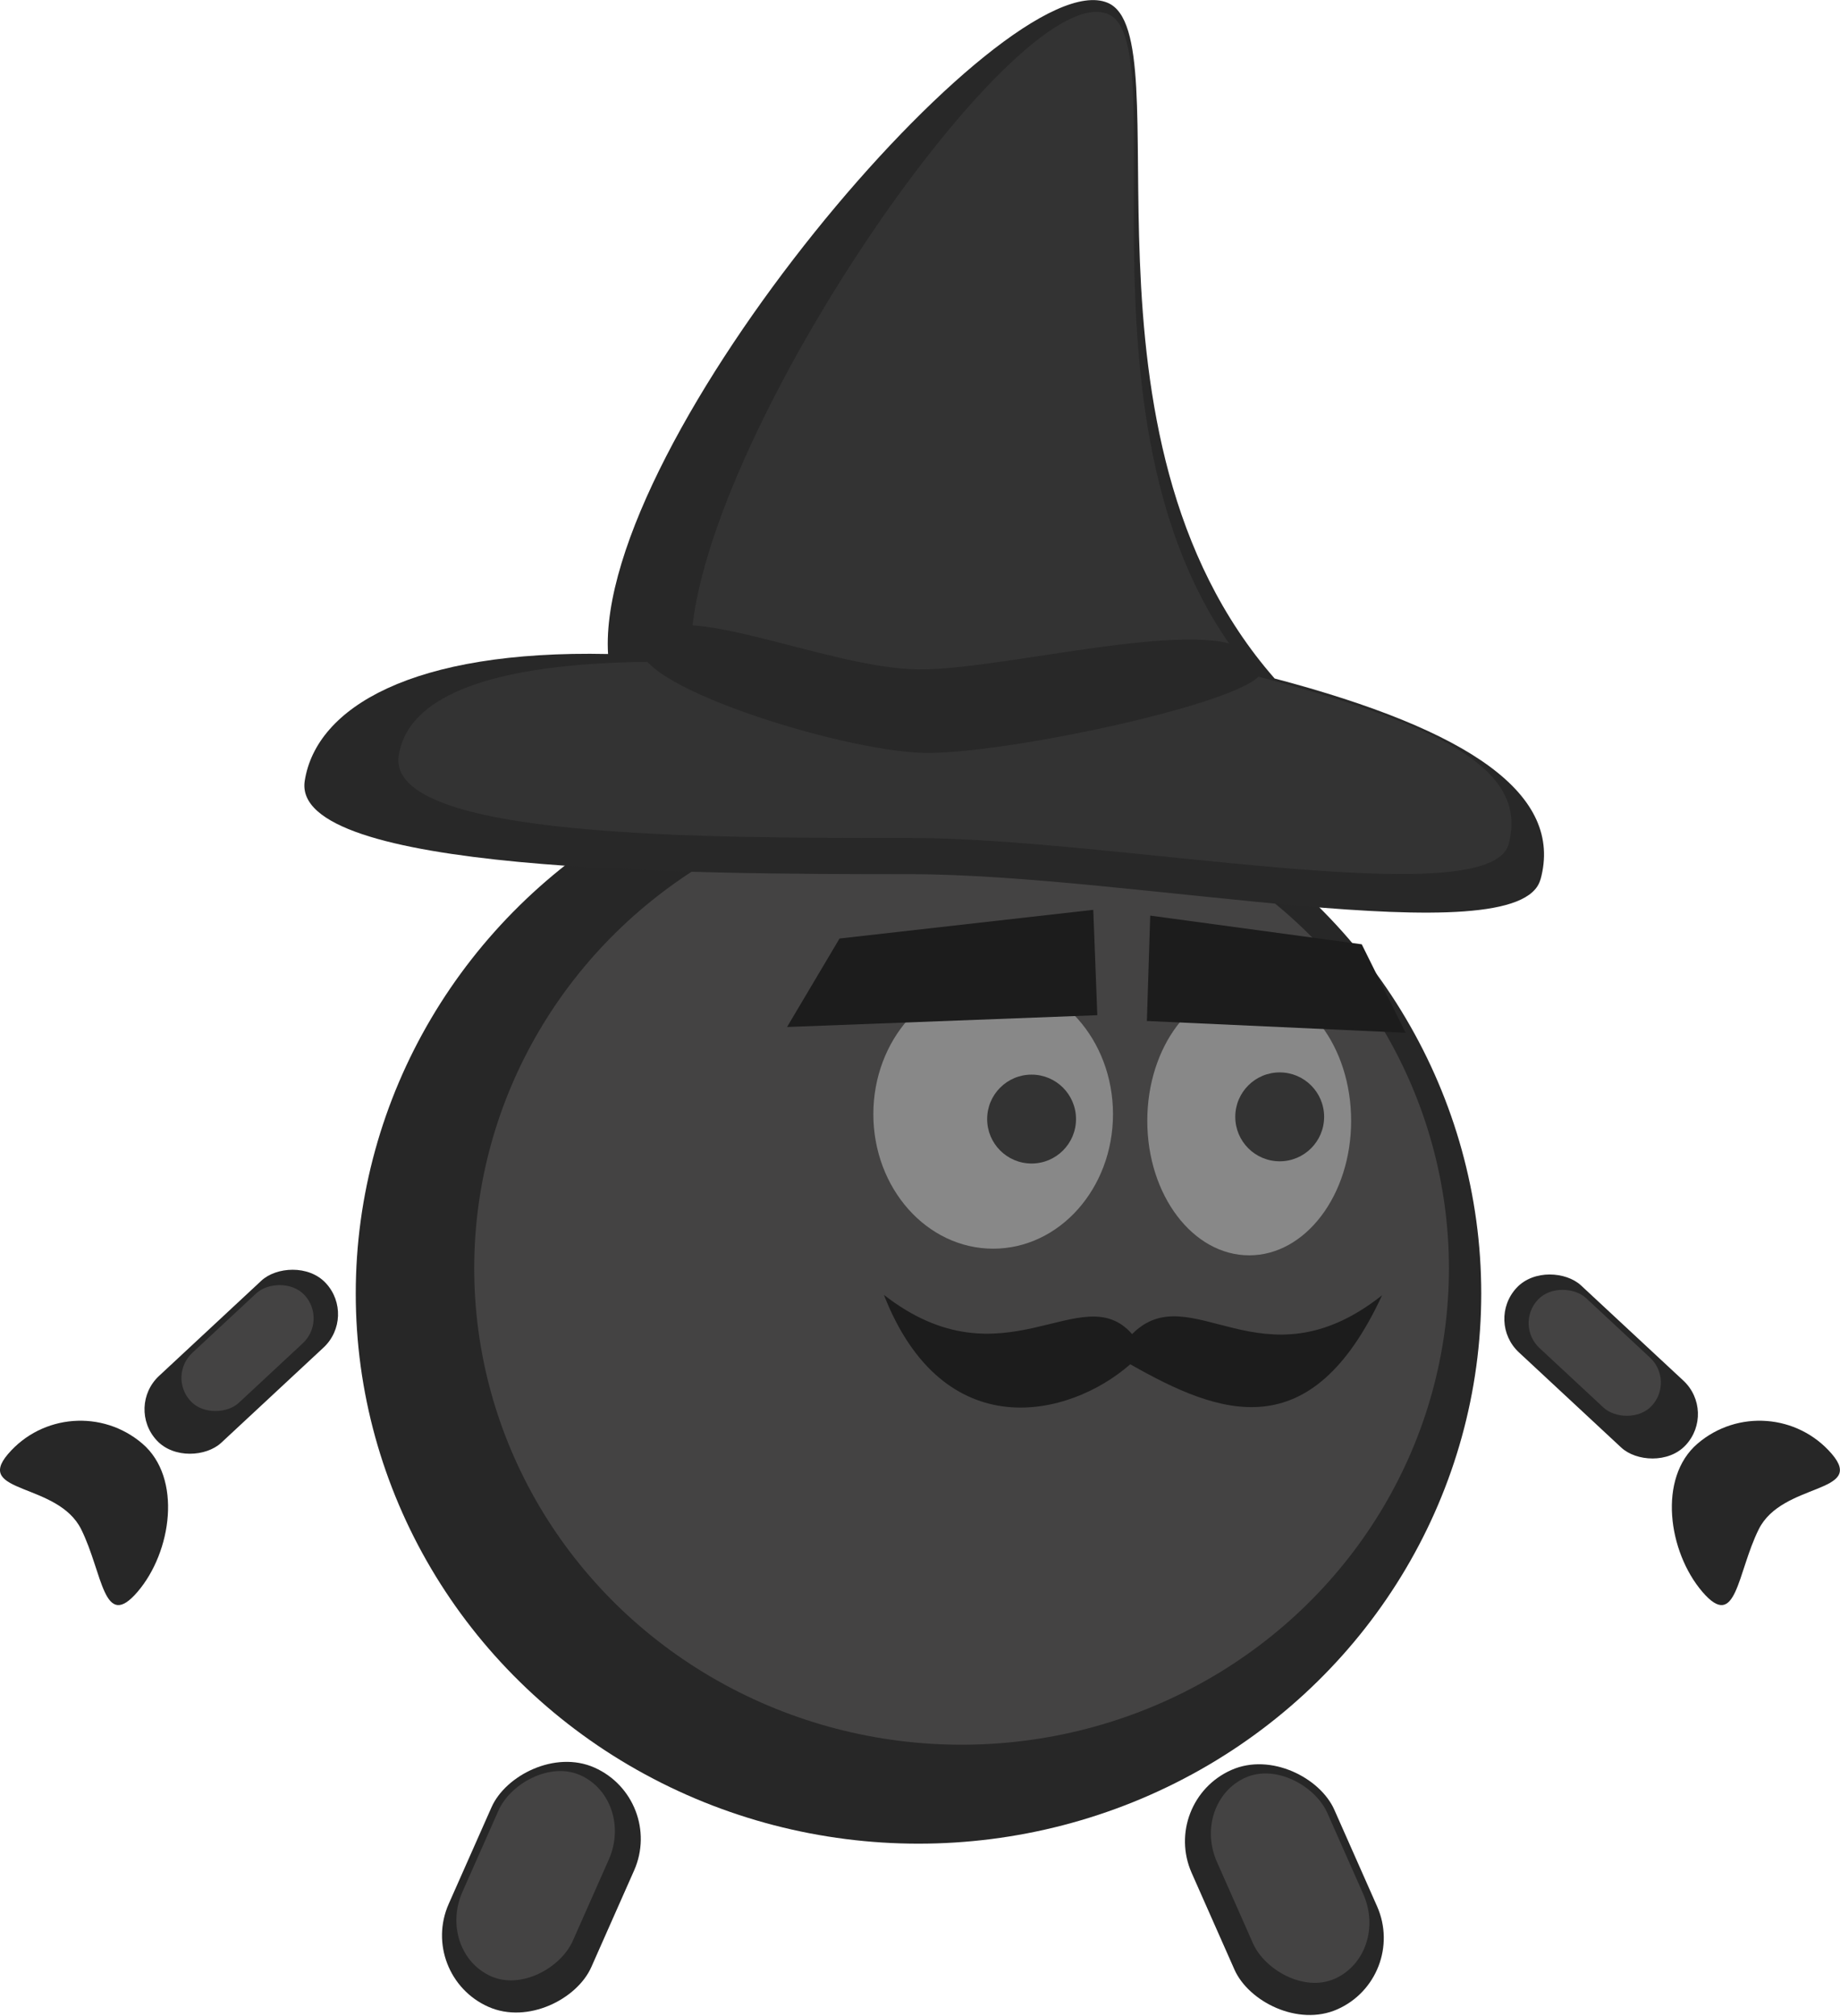 <?xml version="1.0" encoding="UTF-8" standalone="no"?>
<!-- Created with Inkscape (http://www.inkscape.org/) -->

<svg
   xmlns:dc="http://purl.org/dc/elements/1.1/"
   xmlns:cc="http://creativecommons.org/ns#"
   xmlns:rdf="http://www.w3.org/1999/02/22-rdf-syntax-ns#"
   xmlns:svg="http://www.w3.org/2000/svg"
   xmlns="http://www.w3.org/2000/svg"
   xmlns:sodipodi="http://sodipodi.sourceforge.net/DTD/sodipodi-0.dtd"
   xmlns:inkscape="http://www.inkscape.org/namespaces/inkscape"
   width="87.813"
   height="96.176"
   viewBox="0 0 23.234 25.447"
   version="1.1"
   id="svg8"
   inkscape:version="0.92.1 r15371"
   sodipodi:docname="wizard_petrified.svg">
  <defs
     id="defs2" />
  <sodipodi:namedview
     id="base"
     pagecolor="#ffffff"
     bordercolor="#666666"
     borderopacity="1.0"
     inkscape:pageopacity="0.0"
     inkscape:pageshadow="2"
     inkscape:zoom="2.5320312"
     inkscape:cx="-75.217486"
     inkscape:cy="43.224454"
     inkscape:document-units="px"
     inkscape:current-layer="layer1"
     showgrid="false"
     units="px"
     inkscape:window-width="1920"
     inkscape:window-height="1058"
     inkscape:window-x="1912"
     inkscape:window-y="-8"
     inkscape:window-maximized="1" />
  <g
     inkscape:label="Layer 1"
     inkscape:groupmode="layer"
     id="layer1"
     transform="translate(-85.922,-158.049)">
    <ellipse
       ry="6.944"
       rx="7.106"
       cy="174.376"
       cx="97.52"
       id="ellipse4372"
       style="fill:#272727;fill-opacity:1;stroke:none;stroke-width:0.066" />
    <ellipse
       style="fill:#444343;fill-opacity:1;stroke:none;stroke-width:0.066"
       id="ellipse4374"
       cx="98.064"
       cy="174.058"
       rx="6.154"
       ry="6.013" />
    <ellipse
       style="fill:#888888;fill-opacity:1;stroke:none;stroke-width:0.132"
       id="eye_left"
       cx="98.463"
       cy="172.112"
       inkscape:label="#circle4350"
       inkscape:export-xdpi="96"
       inkscape:export-ydpi="96"
       rx="1.513"
       ry="1.698"
       inkscape:export-filename="/home/tom/Code/godot/game-thing/assets/wizard/wizard.png" />
    <ellipse
       cy="172.196"
       cx="101.696"
       id="eye_right"
       style="fill:#888888;fill-opacity:1;stroke:none;stroke-width:0.122"
       inkscape:label="#circle4352"
       inkscape:export-xdpi="96"
       inkscape:export-ydpi="96"
       rx="1.287"
       ry="1.698"
       inkscape:export-filename="/home/tom/Code/godot/game-thing/assets/wizard/wizard.png" />
    <circle
       style="fill:#333333;stroke:none;stroke-width:0.14"
       id="pupil_left"
       cx="98.948"
       cy="172.174"
       r="0.561"
       inkscape:label="#circle4360"
       inkscape:export-xdpi="96"
       inkscape:export-ydpi="96"
       inkscape:export-filename="/home/tom/Code/godot/game-thing/assets/wizard/wizard.png" />
    <circle
       r="0.561"
       cy="172.146"
       cx="102.081"
       id="pupil_right"
       style="fill:#333333;stroke:none;stroke-width:0.14"
       inkscape:label="#circle4362"
       inkscape:export-xdpi="96"
       inkscape:export-ydpi="96"
       inkscape:export-filename="/home/tom/Code/godot/game-thing/assets/wizard/wizard.png" />
    <rect
       ry="0.985"
       y="206.027"
       x="18.756"
       height="3.304"
       width="1.97"
       id="rect4376"
       style="fill:#272727;fill-opacity:1;stroke:none;stroke-width:0.066"
       transform="rotate(-23.885)" />
    <rect
       style="fill:#444343;fill-opacity:1;stroke:none;stroke-width:0.066"
       id="rect4378"
       width="1.525"
       height="2.778"
       x="19.104"
       y="206.187"
       ry="0.828"
       transform="rotate(-23.885)" />
    <path
       style="fill:#272727;fill-opacity:1;stroke:none;stroke-width:0.14"
       d="m 108.13,177.352 c 0.296,-0.595 1.355,-0.447 0.923,-0.951 -0.432,-0.504 -1.192,-0.562 -1.696,-0.13 -0.504,0.432 -0.371,1.366 0.061,1.87 0.432,0.504 0.437,-0.236 0.712,-0.789 z"
       id="hand_right"
       inkscape:connector-curvature="0"
       sodipodi:nodetypes="sssss"
       inkscape:label="#path4386"
       inkscape:export-xdpi="96"
       inkscape:export-ydpi="96"
       inkscape:export-filename="/home/tom/Code/godot/game-thing/assets/wizard/wizard.png" />
    <rect
       transform="rotate(-47.083)"
       style="fill:#272727;fill-opacity:1;stroke:none;stroke-width:0.066"
       id="rect4384"
       width="1.153"
       height="2.916"
       x="-56.679"
       y="195.639"
       ry="0.576" />
    <rect
       ry="0.431"
       y="195.938"
       x="-56.462"
       height="1.965"
       width="0.862"
       id="rect4388"
       style="fill:#444343;fill-opacity:1;stroke:none;stroke-width:0.066"
       transform="rotate(-47.083)" />
    <path
       sodipodi:nodetypes="sssss"
       inkscape:connector-curvature="0"
       id="hand_left"
       d="m 86.947,177.352 c -0.296,-0.595 -1.355,-0.447 -0.923,-0.951 0.432,-0.504 1.192,-0.562 1.696,-0.13 0.504,0.432 0.371,1.366 -0.061,1.87 -0.432,0.504 -0.437,-0.236 -0.712,-0.789 z"
       style="fill:#272727;fill-opacity:1;stroke:none;stroke-width:0.14"
       inkscape:label="#path4392"
       inkscape:export-xdpi="96"
       inkscape:export-ydpi="96"
       inkscape:export-filename="/home/tom/Code/godot/game-thing/assets/wizard/wizard.png" />
    <rect
       ry="0.576"
       y="52.776"
       x="-189.516"
       height="2.916"
       width="1.153"
       id="rect4390"
       style="fill:#272727;fill-opacity:1;stroke:none;stroke-width:0.066"
       transform="matrix(-0.681,-0.732,-0.732,0.681,0,0)" />
    <rect
       transform="matrix(-0.681,-0.732,-0.732,0.681,0,0)"
       style="fill:#444343;fill-opacity:1;stroke:none;stroke-width:0.066"
       id="rect4394"
       width="0.862"
       height="1.965"
       x="-189.298"
       y="53.076"
       ry="0.431" />
    <path
       sodipodi:nodetypes="ssscscs"
       inkscape:connector-curvature="0"
       id="path4396"
       d="m 105.373,169.151 c -0.27,0.977 -5.155,-0.068 -7.96,-0.068 -2.806,0 -7.826,-0.02 -7.643,-1.179 0.146,-0.927 1.362,-1.653 3.83,-1.6 -0.165,-2.69 5.014,-8.762 6.308,-8.22 0.975,0.408 -0.591,5.449 2.109,8.529 2.474,0.653 3.653,1.467 3.357,2.539 z"
       style="fill:#282828;fill-opacity:1;stroke:none;stroke-width:0.064" />
    <path
       style="fill:#333333;stroke:none;stroke-width:0.064"
       d="m 104.972,168.704 c -0.247,0.892 -4.981,-0.078 -7.544,-0.078 -2.563,0 -6.638,0.015 -6.471,-1.043 0.134,-0.847 1.439,-1.226 3.693,-1.177 -0.15,-2.457 4.082,-8.674 5.264,-8.179 0.891,0.373 -0.62,5.535 1.846,8.349 2.259,0.597 3.481,1.15 3.211,2.129 z"
       id="path4398"
       inkscape:connector-curvature="0"
       sodipodi:nodetypes="ssscscs" />
    <path
       sodipodi:nodetypes="szszs"
       inkscape:connector-curvature="0"
       id="path4400"
       d="m 101.85,166.507 c 0.055,0.359 -3.211,1.069 -4.266,1.045 -1.055,-0.024 -3.799,-0.885 -3.556,-1.387 0.319,-0.659 2.284,0.322 3.496,0.333 1.213,0.011 4.192,-0.858 4.326,0.009 z"
       style="fill:#282828;fill-opacity:1;stroke:none;stroke-width:0.064" />
    <rect
       transform="matrix(-0.914,-0.405,-0.405,0.914,0,0)"
       style="fill:#272727;fill-opacity:1;stroke:none;stroke-width:0.066"
       id="rect4402"
       width="1.97"
       height="3.304"
       x="-159.515"
       y="127.084"
       ry="0.985" />
    <rect
       transform="matrix(-0.914,-0.405,-0.405,0.914,0,0)"
       ry="0.828"
       y="127.244"
       x="-159.167"
       height="2.778"
       width="1.525"
       id="rect4404"
       style="fill:#444343;fill-opacity:1;stroke:none;stroke-width:0.066" />
    <path
       sodipodi:nodetypes="ccccc"
       inkscape:connector-curvature="0"
       id="eyebrow_right"
       d="m 103.117,169.968 -2.671,-0.362 -0.042,1.33 3.267,0.149 z"
       style="fill:#1c1c1c;fill-opacity:1;stroke:none;stroke-width:0.128"
       inkscape:label="#path4419"
       inkscape:export-xdpi="96"
       inkscape:export-ydpi="96"
       inkscape:export-filename="/home/tom/Code/godot/game-thing/assets/wizard/wizard.png" />
    <path
       style="fill:#1c1c1c;fill-opacity:1;stroke:none;stroke-width:0.14"
       d="m 103.374,174.398 c -0.902,1.944 -2.052,1.512 -3.18,0.871 -0.767,0.674 -2.357,1.051 -3.111,-0.876 1.515,1.178 2.495,-0.235 3.134,0.495 0.743,-0.746 1.639,0.712 3.157,-0.49 z"
       id="mustache"
       inkscape:connector-curvature="0"
       sodipodi:nodetypes="ccccc"
       inkscape:label="#path4421"
       inkscape:export-xdpi="96"
       inkscape:export-ydpi="96"
       inkscape:export-filename="/home/tom/Code/godot/game-thing/assets/wizard/wizard.png" />
    <path
       style="fill:#1c1c1c;fill-opacity:1;stroke:none;stroke-width:0.14"
       d="m 96.523,169.895 3.204,-0.362 0.051,1.33 -3.918,0.149 z"
       id="eyebrow_left"
       inkscape:connector-curvature="0"
       sodipodi:nodetypes="ccccc"
       inkscape:label="#path4424"
       inkscape:export-xdpi="96"
       inkscape:export-ydpi="96"
       inkscape:export-filename="/home/tom/Code/godot/game-thing/assets/wizard/wizard.png" />
  </g>
</svg>

